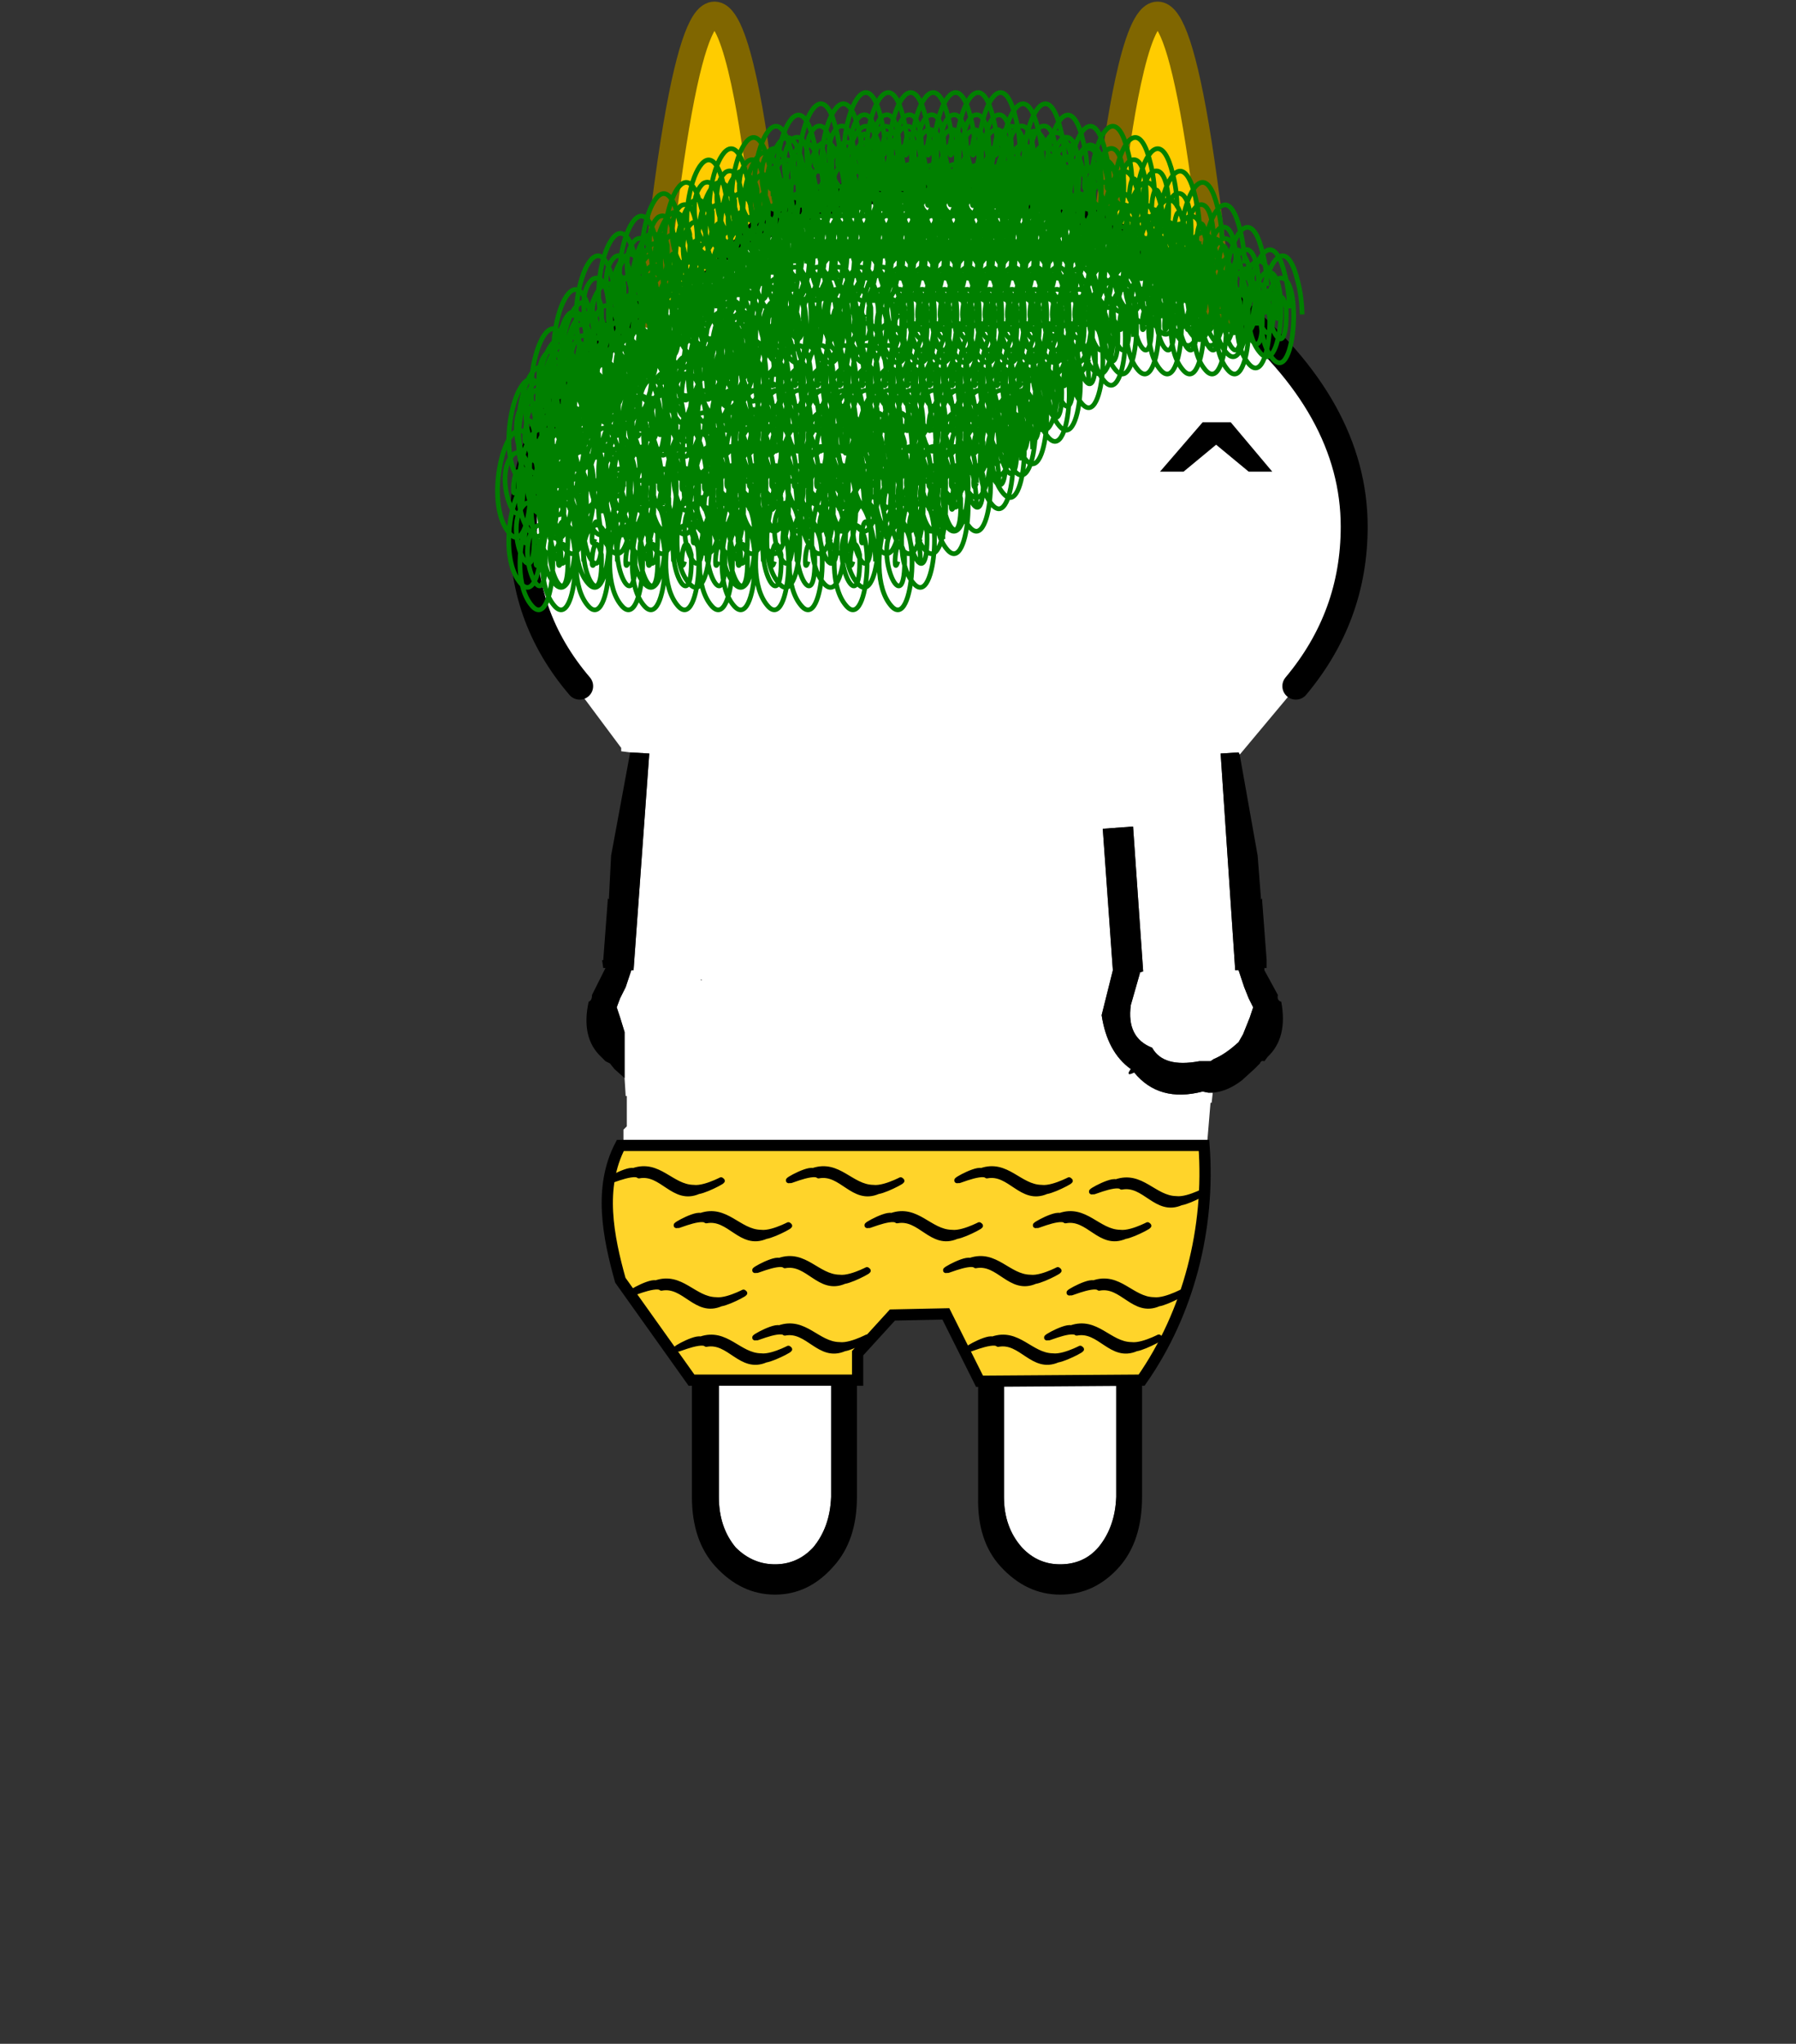 <svg xmlns="http://www.w3.org/2000/svg" xmlns:xlink="http://www.w3.org/1999/xlink" height="182" width="160"><rect width="100%" height="100%" fill="#333333" stroke="none"/><defs><path d="M.7-.3l1.85 2.2H1.5L.05.7-1.4 1.9h-1.05l1.9-2.2H.7" fill-rule="evenodd" transform="translate(2.45 .3)" id="a"/><use height="2.2" width="5" xlink:href="#a" id="c"/><g id="b"><path d="M-15.5-41.55q-2.65-3.1-2.5-7.1-.15-5.3 5.35-9.8Q-7.15-63.5.5-64q7.6.5 13.05 5.55 5.45 4.5 5.45 9.8 0 4-2.6 7.1h.1-.05L13.9-38.5l-.05-.1-.8.05.65 9.65h.15l.25.75.2.5.2.4-.15.45-.3.75-.2.35q-.6.55-1.1.75l-.15.1h-.5q-1.6.3-2.1-.6-1.15-.45-.95-1.9l.4-1.4v-.05l.15-.05-.45-6.45-1.35.1.45 6.3-.5 2q.25 1.65 1.3 2.4-.25.35.15.15 1.1 1.35 3.05.85l.25.05h.2l-.05.45h-.05l-.35 4.2-1.05 4.1-1.65 4v.05H8.4v5.2Q8.35-4.1 7.6-3.2q-.65.75-1.7.75-1 0-1.7-.75-.8-.9-.8-2.25v-5.2H2.1v-1.2h-.3V-12l-.9-1.55h-2.45l-1.55 1.7v1.2h-1.2v5.2q-.05 1.35-.8 2.25-.7.75-1.7.75t-1.75-.75q-.75-.9-.75-2.25v-5.2h-1.2L-12.1-13l.1-.1q-1.8-1.9-2.15-4.15l-.1-1.2.05-.95.55-1.85h.1v-.55l.15-.15v-1.35h-.05l-.05-.8v-2.05l-.2-.65-.15-.45.15-.4.25-.5.25-.75h.1l.7-9.65-.85-.05-.4-.05v-.15l-2.05-2.75h.2m1.75 19.65l-.05-.1.05.1m3.7-6.55l-.05-.05v.05h.05" fill="#fff" fill-rule="evenodd" transform="translate(18.6 64.6)"/><path d="M13.9-38.5l.8 4.5.15 1.95.05-.05v.1l.2 2.65v.35H15v.1l.6 1.1q-.05.25.15.3.3 1.6-.6 2.45l-.15.2q-.15-.05-.2.1l-.25.25-.55.5q-.65.5-1.3.55h-.2l-.25-.05q-1.95.5-3.05-.85-.4.2-.15-.15-1.05-.75-1.3-2.4l.5-2-.45-6.3 1.35-.1.45 6.45-.15.05v.05l-.4 1.4q-.2 1.45.95 1.9.5.9 2.1.6h.5l.15-.1q.5-.2 1.1-.75l.2-.35.3-.75.15-.45-.2-.4-.2-.5-.25-.75h-.15l-.65-9.65.8-.05.05.1M9.55-10.65v5.2q0 1.95-1 3.1Q7.45-1.1 5.9-1.1q-1.5 0-2.65-1.25-1.05-1.15-1-3.1v-5.2H3.4v5.2q0 1.35.8 2.25.7.75 1.7.75 1.05 0 1.7-.75.75-.9.8-2.25v-5.2h1.15m-12.7 0v5.2q0 1.95-1.05 3.1Q-5.3-1.1-6.8-1.1t-2.65-1.25q-1.05-1.15-1.05-3.1v-5.2h1.2v5.2q0 1.35.75 2.25.75.75 1.75.75t1.7-.75q.75-.9.8-2.25v-5.2h1.15M-13.5-24.1l-.45-.4-.2-.25-.2-.1-.2-.2q-.9-.85-.55-2.45.15-.05.15-.3l.55-1.1.05-.1h-.1l-.05-.35h.05l.2-2.65v-.1l.05.05.1-1.95.85-4.6.85.05-.7 9.65h-.1l-.25.75-.25.5-.15.4.15.45.2.65v2.05" fill-rule="evenodd" transform="translate(18.6 64.6)"/><path d="M3.1 23.05q-2.65-3.1-2.5-7.1-.15-5.3 5.35-9.8Q11.45 1.1 19.1.6q7.6.5 13.05 5.55 5.45 4.5 5.45 9.8 0 4-2.6 7.1" fill="none" stroke="#000" stroke-linecap="round" stroke-linejoin="round" stroke-width="1.2"/></g></defs><g transform="matrix(2 0 0 2 82.641 144.2)"><use height="63.5" transform="translate(-18.6 -64.6)" width="38.2" xlink:href="#b"/><use height="2.2" transform="translate(10.35 -53.3)" width="5" xlink:href="#c"/></g><path d="M55.263 102h52c.541 7.329-1.335 14.854-5.56 20.9l-14.44.1-3-6-4.76.1-3.1 3.4v2.4h-14.8l-6.34-8.9c-1.079-3.862-1.958-8.257 0-12z" fill="#ffd42a" stroke="#000"/><path d="M99.419 105.265c-.633-.194-3.222 1.368-1.67.676-1.267.627 1.625-.747 2.17-.256 2.084-.401 3.088 2.354 5.29 1.399.872-.138 3.063-1.373 1.652-.78 1.259-.738-.89.614-2.075.458-1.99-.031-3.105-2.282-5.367-1.496zm-2 9c-.633-.194-3.222 1.368-1.67.676-1.267.627 1.625-.747 2.17-.256 2.084-.401 3.088 2.354 5.29 1.399.872-.138 3.063-1.373 1.652-.78 1.259-.738-.89.614-2.075.458-1.99-.031-3.105-2.282-5.367-1.496zm-3-6c-.633-.194-3.222 1.368-1.67.676-1.267.627 1.625-.747 2.17-.256 2.084-.401 3.088 2.354 5.29 1.399.872-.138 3.063-1.373 1.652-.78 1.259-.738-.89.614-2.075.458-1.99-.031-3.105-2.282-5.367-1.496zm-7-4c-.633-.194-3.222 1.368-1.67.676-1.267.627 1.625-.747 2.17-.256 2.084-.401 3.088 2.354 5.29 1.399.872-.138 3.062-1.373 1.652-.78 1.259-.738-.89.614-2.075.458-1.99-.031-3.105-2.282-5.367-1.496zm-1 8c-.633-.194-3.222 1.368-1.67.676-1.267.627 1.625-.747 2.17-.256 2.084-.401 3.088 2.354 5.29 1.399.872-.138 3.062-1.373 1.652-.78 1.259-.738-.89.614-2.075.458-1.99-.031-3.105-2.282-5.367-1.496zm-7-4c-.633-.194-3.222 1.368-1.67.676-1.267.627 1.625-.747 2.17-.256 2.084-.401 3.088 2.354 5.29 1.399.872-.138 3.062-1.373 1.652-.78 1.259-.738-.89.614-2.075.458-1.99-.031-3.105-2.282-5.367-1.496zm-7-4c-.633-.194-3.222 1.368-1.67.676-1.267.627 1.625-.747 2.17-.256 2.084-.401 3.088 2.354 5.29 1.399.872-.138 3.063-1.373 1.652-.78 1.259-.738-.89.614-2.075.458-1.99-.031-3.105-2.282-5.367-1.496zm-14 10c-.633-.194-3.222 1.368-1.67.676-1.267.627 1.625-.747 2.17-.256 2.084-.401 3.088 2.354 5.29 1.399.872-.138 3.063-1.373 1.652-.78 1.259-.738-.89.614-2.075.458-1.99-.031-3.105-2.282-5.367-1.496zm11-2c-.633-.194-3.222 1.368-1.67.676-1.267.627 1.625-.747 2.17-.256 2.084-.401 3.088 2.354 5.29 1.399.872-.138 3.063-1.373 1.652-.78 1.259-.738-.89.614-2.075.458-1.99-.031-3.105-2.282-5.367-1.496zm-7-4c-.633-.194-3.222 1.368-1.67.676-1.267.627 1.625-.747 2.17-.256 2.084-.401 3.088 2.354 5.29 1.399.872-.138 3.063-1.373 1.652-.78 1.259-.738-.89.614-2.075.458-1.99-.031-3.105-2.282-5.367-1.496zm-6-4c-.633-.194-3.222 1.368-1.67.676-1.267.627 1.625-.747 2.17-.256 2.084-.401 3.088 2.354 5.29 1.399.872-.138 3.063-1.373 1.652-.78 1.259-.738-.89.614-2.075.458-1.99-.031-3.105-2.282-5.367-1.496zm39 14c-.633-.194-3.222 1.368-1.67.676-1.267.627 1.625-.747 2.17-.256 2.084-.401 3.088 2.354 5.29 1.399.872-.138 3.063-1.373 1.652-.78 1.259-.738-.89.614-2.075.458-1.99-.031-3.105-2.282-5.367-1.496zm-7 1c-.633-.194-3.222 1.368-1.67.676-1.267.627 1.625-.747 2.17-.256 2.084-.401 3.088 2.354 5.29 1.399.872-.138 3.062-1.373 1.652-.78 1.259-.738-.89.614-2.075.458-1.99-.031-3.105-2.282-5.367-1.496zm-19-1c-.633-.194-3.222 1.368-1.67.676-1.267.627 1.625-.747 2.17-.256 2.084-.401 3.088 2.354 5.29 1.399.872-.138 3.063-1.373 1.652-.78 1.259-.738-.89.614-2.075.458-1.99-.031-3.105-2.282-5.367-1.496zm-7 1c-.633-.194-3.222 1.368-1.67.676-1.267.627 1.625-.747 2.17-.256 2.084-.401 3.088 2.354 5.29 1.399.872-.138 3.063-1.373 1.652-.78 1.259-.738-.89.614-2.075.458-1.99-.031-3.105-2.282-5.367-1.496z" stroke="#000" stroke-width=".5" stroke-linejoin="round"/><path d="M57.998 29.22c5.473-55.848 9.998-10.624 9.998-10.624M108.784 29.22c-5.473-55.848-9.997-10.624-9.997-10.624" fill="#fc0" stroke="#806600" stroke-width="2.332"/><path d="M98.992 30c-.54 1.76-.155-3.628.59-.608.203 6.726-3.032-.596-.804-2.521 2.306-1.309 1.703 9.587-.408 7.054-2.767-3.227.63-13.739 2.249-6.849.225.845.362 1.873.381 2.924m-4.008 2c-.54 1.76-.155-3.628.59-.608.203 6.726-3.032-.596-.804-2.521 2.306-1.309 1.703 9.587-.408 7.054-2.767-3.227.63-13.739 2.249-6.849.226.845.362 1.873.381 2.924m-5.008 3c-.54 1.76-.155-3.628.59-.608.203 6.726-3.032-.596-.804-2.521 2.306-1.309 1.703 9.587-.408 7.054-2.767-3.227.63-13.739 2.249-6.849.226.845.362 1.873.381 2.924m-4.008 2c-.54 1.76-.155-3.628.59-.608.203 6.726-3.032-.596-.804-2.521 2.306-1.309 1.703 9.587-.408 7.054-2.767-3.227.63-13.739 2.249-6.849.226.845.362 1.873.381 2.924m-5.008 4c-.54 1.76-.155-3.628.59-.608.203 6.726-3.032-.596-.804-2.521 2.306-1.309 1.703 9.587-.408 7.054-2.767-3.227.63-13.739 2.249-6.849.226.845.362 1.873.381 2.924m18.992-12c-.54 1.76-.155-3.628.59-.608.203 6.726-3.032-.596-.804-2.521 2.306-1.309 1.703 9.587-.408 7.054-2.767-3.227.63-13.739 2.249-6.849.225.845.362 1.873.381 2.924m-4.008 0c-.54 1.76-.155-3.628.59-.608.203 6.726-3.032-.596-.804-2.521 2.306-1.309 1.703 9.587-.408 7.054-2.767-3.227.63-13.739 2.249-6.849.225.845.362 1.873.381 2.924m-4.008 0c-.54 1.76-.155-3.628.59-.608.203 6.726-3.032-.596-.804-2.521 2.306-1.309 1.703 9.587-.408 7.054-2.767-3.227.63-13.739 2.249-6.849.225.845.362 1.873.381 2.924m-4.008 0c-.54 1.76-.155-3.628.59-.608.203 6.726-3.032-.596-.804-2.521 2.306-1.309 1.703 9.587-.408 7.054-2.767-3.227.63-13.739 2.249-6.849.225.845.362 1.873.381 2.924M47.992 50c-.54 1.76-.155-3.628.59-.608.203 6.726-3.032-.596-.804-2.521 2.306-1.309 1.703 9.587-.408 7.054-2.767-3.227.63-13.739 2.249-6.849.226.845.362 1.873.381 2.924m-.008 0c-.54 1.76-.155-3.628.59-.608.203 6.726-3.032-.596-.804-2.521 2.306-1.309 1.703 9.587-.408 7.054-2.767-3.227.63-13.739 2.249-6.849.225.845.362 1.873.381 2.924m.992 0c-.54 1.76-.155-3.628.59-.608.203 6.726-3.032-.596-.804-2.521 2.306-1.309 1.703 9.587-.408 7.054-2.767-3.227.63-13.739 2.249-6.849.225.845.362 1.873.381 2.924m2.992 0c-.54 1.76-.155-3.628.59-.608.203 6.726-3.032-.596-.804-2.521 2.306-1.309 1.703 9.587-.408 7.054-2.767-3.227.63-13.739 2.249-6.849.225.845.362 1.873.381 2.924m-4.008 0c-.54 1.76-.155-3.628.59-.608.203 6.726-3.032-.596-.804-2.521 2.306-1.309 1.703 9.587-.408 7.054-2.767-3.227.63-13.739 2.249-6.849.225.845.362 1.873.381 2.924m7.992 0c-.54 1.76-.155-3.628.59-.608.203 6.726-3.032-.596-.804-2.521 2.306-1.309 1.703 9.587-.408 7.054-2.767-3.227.63-13.739 2.249-6.849.225.845.362 1.873.381 2.924m-7.008 0c-.54 1.76-.155-3.628.59-.608.203 6.726-3.032-.596-.804-2.521 2.306-1.309 1.703 9.587-.408 7.054-2.767-3.227.63-13.739 2.249-6.849.225.845.362 1.873.381 2.924m.992 0c-.54 1.76-.155-3.628.59-.608.203 6.726-3.032-.596-.804-2.521 2.306-1.309 1.703 9.587-.408 7.054-2.767-3.227.63-13.739 2.249-6.849.225.845.362 1.873.381 2.924m2.992 0c-.54 1.76-.155-3.628.59-.608.203 6.726-3.032-.596-.804-2.521 2.306-1.309 1.703 9.587-.408 7.054-2.767-3.227.63-13.739 2.249-6.849.225.845.362 1.873.381 2.924m.992 0c-.54 1.76-.155-3.628.59-.608.203 6.726-3.032-.596-.804-2.521 2.306-1.309 1.703 9.587-.408 7.054-2.767-3.227.63-13.739 2.249-6.849.225.845.362 1.873.381 2.924m1.992 0c-.54 1.76-.155-3.628.59-.608.203 6.726-3.032-.596-.804-2.521 2.306-1.309 1.703 9.587-.408 7.054-2.767-3.227.63-13.739 2.249-6.849.225.845.362 1.873.381 2.924m1.992 0c-.54 1.76-.155-3.628.59-.608.203 6.726-3.032-.596-.804-2.521 2.306-1.309 1.703 9.587-.408 7.054-2.767-3.227.63-13.739 2.249-6.849.225.845.362 1.873.381 2.924m-35.008-2c-.54 1.76-.155-3.628.59-.608.203 6.726-3.032-.596-.804-2.521 2.306-1.309 1.703 9.587-.408 7.054-2.767-3.227.63-13.739 2.249-6.849.225.845.362 1.873.381 2.924m.992 0c-.54 1.76-.155-3.628.59-.608.203 6.726-3.032-.596-.804-2.521 2.306-1.309 1.703 9.587-.408 7.054-2.767-3.227.63-13.739 2.249-6.849.225.845.362 1.873.381 2.924m.992 0c-.54 1.76-.155-3.628.59-.608.203 6.726-3.032-.596-.804-2.521 2.306-1.309 1.703 9.587-.408 7.054-2.767-3.227.63-13.739 2.249-6.849.225.845.362 1.873.381 2.924m2.992 0c-.54 1.76-.155-3.628.59-.608.203 6.726-3.032-.596-.804-2.521 2.306-1.309 1.703 9.587-.408 7.054-2.767-3.227.63-13.739 2.249-6.849.225.845.362 1.873.381 2.924m1.992 0c-.54 1.76-.155-3.628.59-.608.203 6.726-3.032-.596-.804-2.521 2.306-1.309 1.703 9.587-.408 7.054-2.767-3.227.63-13.739 2.249-6.849.225.845.362 1.873.381 2.924m1.992 0c-.54 1.76-.155-3.628.59-.608.203 6.726-3.032-.596-.804-2.521 2.306-1.309 1.703 9.587-.408 7.054-2.767-3.227.63-13.739 2.249-6.849.225.845.362 1.873.381 2.924m1.992 0c-.54 1.76-.155-3.628.59-.608.203 6.726-3.032-.596-.804-2.521 2.306-1.309 1.703 9.587-.408 7.054-2.767-3.227.63-13.739 2.249-6.849.225.845.362 1.873.381 2.924m1.992 0c-.54 1.76-.155-3.628.59-.608.203 6.726-3.032-.596-.804-2.521 2.306-1.309 1.703 9.587-.408 7.054-2.767-3.227.63-13.739 2.249-6.849.225.845.362 1.873.381 2.924m.992 0c-.54 1.76-.155-3.628.59-.608.203 6.726-3.032-.596-.804-2.521 2.306-1.309 1.703 9.587-.408 7.054-2.767-3.227.63-13.739 2.249-6.849.225.845.362 1.873.381 2.924m2.992 0c-.54 1.76-.155-3.628.59-.608.203 6.726-3.032-.596-.804-2.521 2.306-1.309 1.703 9.587-.408 7.054-2.767-3.227.63-13.739 2.249-6.849.225.845.362 1.873.381 2.924m-35.008-3c-.54 1.76-.155-3.628.59-.608.203 6.726-3.032-.596-.804-2.521 2.306-1.309 1.703 9.587-.408 7.054-2.767-3.227.63-13.739 2.249-6.849.225.845.362 1.873.381 2.924m-.008 0c-.54 1.76-.155-3.628.59-.608.203 6.726-3.032-.596-.804-2.521 2.306-1.309 1.703 9.587-.408 7.054-2.767-3.227.63-13.739 2.249-6.849.225.845.362 1.873.381 2.924m1.992 0c-.54 1.76-.155-3.628.59-.608.203 6.726-3.032-.596-.804-2.521 2.306-1.309 1.703 9.587-.408 7.054-2.767-3.227.63-13.739 2.249-6.849.225.845.362 1.873.381 2.924m-.008 0c-.54 1.76-.155-3.628.59-.608.203 6.726-3.032-.596-.804-2.521 2.306-1.309 1.703 9.587-.408 7.054-2.767-3.227.63-13.739 2.249-6.849.225.845.362 1.873.381 2.924m-.008 0c-.54 1.76-.155-3.628.59-.608.203 6.726-3.032-.596-.804-2.521 2.306-1.309 1.703 9.587-.408 7.054-2.767-3.227.63-13.739 2.249-6.849.225.845.362 1.873.381 2.924m1.992 0c-.54 1.76-.155-3.628.59-.608.203 6.726-3.032-.596-.804-2.521 2.306-1.309 1.703 9.587-.408 7.054-2.767-3.227.63-13.739 2.249-6.849.225.845.362 1.873.381 2.924m-.008 0c-.54 1.76-.155-3.628.59-.608.203 6.726-3.032-.596-.804-2.521 2.306-1.309 1.703 9.587-.408 7.054-2.767-3.227.63-13.739 2.249-6.849.225.845.362 1.873.381 2.924m-.008 0c-.54 1.76-.155-3.628.59-.608.203 6.726-3.033-.596-.804-2.521 2.306-1.309 1.703 9.587-.408 7.054-2.767-3.227.63-13.739 2.249-6.849.225.845.362 1.873.381 2.924m-.008 0c-.54 1.76-.155-3.628.59-.608.203 6.726-3.033-.596-.804-2.521 2.306-1.309 1.703 9.587-.408 7.054-2.767-3.227.63-13.739 2.249-6.849.225.845.362 1.873.381 2.924m1.992 0c-.54 1.76-.155-3.628.59-.608.203 6.726-3.033-.596-.804-2.521 2.306-1.309 1.703 9.587-.408 7.054-2.767-3.227.63-13.739 2.249-6.849.225.845.362 1.873.381 2.924m-.008 0c-.54 1.76-.155-3.628.59-.608.203 6.726-3.033-.596-.804-2.521 2.306-1.309 1.703 9.587-.408 7.054-2.767-3.227.63-13.739 2.249-6.849.225.845.362 1.873.381 2.924m1.992 0c-.54 1.76-.155-3.628.59-.608.203 6.726-3.033-.596-.804-2.521 2.306-1.309 1.703 9.587-.408 7.054-2.767-3.227.63-13.739 2.249-6.849.225.845.362 1.873.381 2.924m-.008 0c-.54 1.76-.155-3.628.59-.608.203 6.726-3.033-.596-.804-2.521 2.306-1.309 1.703 9.587-.408 7.054-2.767-3.227.63-13.739 2.249-6.849.225.845.362 1.873.381 2.924m-.008 0c-.54 1.76-.155-3.628.59-.608.203 6.726-3.033-.596-.804-2.521 2.306-1.309 1.703 9.587-.408 7.054-2.767-3.227.63-13.739 2.249-6.849.225.845.362 1.873.381 2.924m-.008 0c-.54 1.76-.155-3.628.59-.608.203 6.726-3.033-.596-.804-2.521 2.306-1.309 1.703 9.587-.408 7.054-2.767-3.227.63-13.739 2.249-6.849.225.845.362 1.873.381 2.924M64.992 32c-.54 1.76-.155-3.628.59-.608.203 6.726-3.032-.596-.804-2.521 2.306-1.309 1.703 9.587-.408 7.054-2.767-3.227.63-13.739 2.249-6.849.226.845.362 1.873.381 2.924m22.992 8c-.54 1.76-.155-3.628.59-.608.203 6.726-3.032-.596-.804-2.521 2.306-1.309 1.703 9.587-.408 7.054-2.767-3.227.63-13.739 2.249-6.849.226.845.362 1.873.381 2.924m-5.008 0c-.54 1.76-.155-3.628.59-.608.203 6.726-3.032-.596-.804-2.521 2.306-1.309 1.703 9.587-.408 7.054-2.767-3.227.63-13.739 2.249-6.849.226.845.362 1.873.381 2.924m-4.008 0c-.54 1.76-.155-3.628.59-.608.203 6.726-3.032-.596-.804-2.521 2.306-1.309 1.703 9.587-.408 7.054-2.767-3.227.63-13.739 2.249-6.849.226.845.362 1.873.381 2.924m-7.008 0c-.54 1.76-.155-3.628.59-.608.203 6.726-3.032-.596-.804-2.521 2.306-1.309 1.703 9.587-.408 7.054-2.767-3.227.63-13.739 2.249-6.849.226.845.362 1.873.381 2.924m-4.008 0c-.54 1.76-.155-3.628.59-.608.203 6.726-3.032-.596-.804-2.521 2.306-1.309 1.703 9.587-.408 7.054-2.767-3.227.63-13.739 2.249-6.849.226.845.362 1.873.381 2.924m-4.493 0c-.54 1.76-.154-3.628.59-.608.204 6.726-3.032-.596-.804-2.521 2.307-1.309 1.704 9.587-.408 7.054-2.766-3.227.63-13.739 2.25-6.849.225.845.362 1.873.381 2.924m-4.524 0c-.54 1.76-.155-3.628.59-.608.203 6.726-3.032-.596-.804-2.521 2.306-1.309 1.703 9.587-.408 7.054-2.767-3.227.63-13.739 2.249-6.849.226.845.362 1.873.381 2.924m-6.008 0c-.54 1.76-.155-3.628.59-.608.203 6.726-3.032-.596-.804-2.521 2.306-1.309 1.703 9.587-.408 7.054-2.767-3.227.63-13.739 2.249-6.849.226.845.362 1.873.381 2.924m-4.008 0c-.54 1.76-.155-3.628.59-.608.203 6.726-3.032-.596-.804-2.521 2.306-1.309 1.703 9.587-.408 7.054-2.767-3.227.63-13.739 2.249-6.849.226.845.362 1.873.381 2.924m-4.008 0c-.54 1.76-.155-3.628.59-.608.203 6.726-3.032-.596-.804-2.521 2.306-1.309 1.703 9.587-.408 7.054-2.767-3.227.63-13.739 2.249-6.849.226.845.362 1.873.381 2.924m-4.506 0c-.54 1.76-.155-3.628.59-.608.203 6.726-3.033-.596-.804-2.521 2.306-1.309 1.703 9.587-.408 7.054-2.767-3.227.63-13.739 2.249-6.849.225.845.362 1.873.381 2.924m-9.51 2c-.54 1.76-.155-3.628.59-.608.203 6.726-3.032-.596-.804-2.521 2.306-1.309 1.703 9.587-.408 7.054-2.767-3.227.63-13.739 2.249-6.849.226.845.362 1.873.381 2.924m38.992-14c-.54 1.76-.155-3.628.59-.608.203 6.726-3.032-.596-.804-2.521 2.306-1.309 1.703 9.587-.408 7.054-2.767-3.227.63-13.739 2.249-6.849.226.845.362 1.873.381 2.924m-4.008 0c-.54 1.76-.155-3.628.59-.608.203 6.726-3.032-.596-.804-2.521 2.306-1.309 1.703 9.587-.408 7.054-2.767-3.227.63-13.739 2.249-6.849.226.845.362 1.873.381 2.924m-4.008 0c-.54 1.76-.155-3.628.59-.608.203 6.726-3.032-.596-.804-2.521 2.306-1.309 1.703 9.587-.408 7.054-2.767-3.227.63-13.739 2.249-6.849.226.845.362 1.873.381 2.924m-4.008 0c-.54 1.76-.155-3.628.59-.608.203 6.726-3.032-.596-.804-2.521 2.306-1.309 1.703 9.587-.408 7.054-2.767-3.227.63-13.739 2.249-6.849.226.845.362 1.873.381 2.924m-4.008 0c-.54 1.76-.155-3.628.59-.608.203 6.726-3.032-.596-.804-2.521 2.306-1.309 1.703 9.587-.408 7.054-2.767-3.227.63-13.739 2.249-6.849.226.845.362 1.873.381 2.924m-4.008 0c-.54 1.76-.155-3.628.59-.608.203 6.726-3.032-.596-.804-2.521 2.306-1.309 1.703 9.587-.408 7.054-2.767-3.227.63-13.739 2.249-6.849.226.845.362 1.873.381 2.924m-4.008 0c-.54 1.76-.155-3.628.59-.608.203 6.726-3.032-.596-.804-2.521 2.306-1.309 1.703 9.587-.408 7.054-2.767-3.227.63-13.739 2.249-6.849.226.845.362 1.873.381 2.924m-4.008 0c-.54 1.76-.155-3.628.59-.608.203 6.726-3.032-.596-.804-2.521 2.306-1.309 1.703 9.587-.408 7.054-2.767-3.227.63-13.739 2.249-6.849.226.845.362 1.873.381 2.924m-4.008 0c-.54 1.76-.155-3.628.59-.608.203 6.726-3.032-.596-.804-2.521 2.306-1.309 1.703 9.587-.408 7.054-2.767-3.227.63-13.739 2.249-6.849.226.845.362 1.873.381 2.924m-5.008 0c-.54 1.76-.155-3.628.59-.608.203 6.726-3.032-.596-.804-2.521 2.306-1.309 1.703 9.587-.408 7.054-2.767-3.227.63-13.739 2.249-6.849.226.845.362 1.873.381 2.924m-5.008 0c-.54 1.76-.155-3.628.59-.608.203 6.726-3.032-.596-.804-2.521 2.306-1.309 1.703 9.587-.408 7.054-2.767-3.227.63-13.739 2.249-6.849.226.845.362 1.873.381 2.924m-5.008 0c-.54 1.76-.155-3.628.59-.608.203 6.726-3.032-.596-.804-2.521 2.306-1.309 1.703 9.587-.408 7.054-2.767-3.227.63-13.739 2.249-6.849.226.845.362 1.873.381 2.924m-4.008 2c-.54 1.76-.155-3.628.59-.608.203 6.726-3.032-.596-.804-2.521 2.306-1.309 1.703 9.587-.408 7.054-2.767-3.227.63-13.739 2.249-6.849.226.845.362 1.873.381 2.924m-5.008 1c-.54 1.76-.155-3.628.59-.608.203 6.726-3.032-.596-.804-2.521 2.306-1.309 1.703 9.587-.408 7.054-2.767-3.227.63-13.739 2.249-6.849.226.845.362 1.873.381 2.924m-4.008 2c-.54 1.76-.155-3.628.59-.608.203 6.726-3.032-.596-.804-2.521 2.306-1.309 1.703 9.587-.408 7.054-2.767-3.227.63-13.739 2.249-6.849.226.845.362 1.873.381 2.924m-5.008 2c-.54 1.76-.155-3.628.59-.608.203 6.726-3.032-.596-.804-2.521 2.306-1.309 1.703 9.587-.408 7.054-2.767-3.227.63-13.739 2.249-6.849.226.845.362 1.873.381 2.924m-5.008 2c-.54 1.76-.155-3.628.59-.608.203 6.726-3.032-.596-.804-2.521 2.306-1.309 1.703 9.587-.408 7.054-2.767-3.227.63-13.739 2.249-6.849.226.845.362 1.873.381 2.924m41.992-8c-.54 1.76-.155-3.628.59-.608.203 6.726-3.032-.596-.804-2.521 2.306-1.309 1.703 9.587-.408 7.054-2.767-3.227.63-13.739 2.249-6.849.225.845.362 1.873.381 2.924m-4.008 0c-.54 1.76-.155-3.628.59-.608.203 6.726-3.032-.596-.804-2.521 2.306-1.309 1.703 9.587-.408 7.054-2.767-3.227.63-13.739 2.249-6.849.225.845.362 1.873.381 2.924m-4.008 0c-.54 1.76-.155-3.628.59-.608.203 6.726-3.032-.596-.804-2.521 2.306-1.309 1.703 9.587-.408 7.054-2.767-3.227.63-13.739 2.249-6.849.226.845.362 1.873.381 2.924m-4.008 0c-.54 1.76-.155-3.628.59-.608.203 6.726-3.032-.596-.804-2.521 2.306-1.309 1.703 9.587-.408 7.054-2.767-3.227.63-13.739 2.249-6.849.226.845.362 1.873.381 2.924m-4.008 0c-.54 1.76-.155-3.628.59-.608.203 6.726-3.032-.596-.804-2.521 2.306-1.309 1.703 9.587-.408 7.054-2.767-3.227.63-13.739 2.249-6.849.226.845.362 1.873.381 2.924m-4.008 0c-.54 1.76-.155-3.628.59-.608.203 6.726-3.032-.596-.804-2.521 2.306-1.309 1.703 9.587-.408 7.054-2.767-3.227.63-13.739 2.249-6.849.226.845.362 1.873.381 2.924m-4.008 0c-.54 1.76-.155-3.628.59-.608.203 6.726-3.032-.596-.804-2.521 2.306-1.309 1.703 9.587-.408 7.054-2.767-3.227.63-13.739 2.249-6.849.226.845.362 1.873.381 2.924m-4.008 0c-.54 1.76-.155-3.628.59-.608.203 6.726-3.032-.596-.804-2.521 2.306-1.309 1.703 9.587-.408 7.054-2.767-3.227.63-13.739 2.249-6.849.226.845.362 1.873.381 2.924m-4.008 0c-.54 1.76-.155-3.628.59-.608.203 6.726-3.032-.596-.804-2.521 2.306-1.309 1.703 9.587-.408 7.054-2.767-3.227.63-13.739 2.249-6.849.226.845.362 1.873.381 2.924m-4.008 0c-.54 1.76-.155-3.628.59-.608.203 6.726-3.032-.596-.804-2.521 2.306-1.309 1.703 9.587-.408 7.054-2.767-3.227.63-13.739 2.249-6.849.226.845.362 1.873.381 2.924m-4.008 0c-.54 1.76-.155-3.628.59-.608.203 6.726-3.032-.596-.804-2.521 2.306-1.309 1.703 9.587-.408 7.054-2.767-3.227.63-13.739 2.249-6.849.226.845.362 1.873.381 2.924m-4.008 0c-.54 1.76-.155-3.628.59-.608.203 6.726-3.032-.596-.804-2.521 2.306-1.309 1.703 9.587-.408 7.054-2.767-3.227.63-13.739 2.249-6.849.226.845.362 1.873.381 2.924m-3.64 0c-.54 1.76-.155-3.628.59-.608.203 6.726-3.033-.596-.804-2.521 2.306-1.309 1.703 9.587-.409 7.054-2.766-3.227.63-13.739 2.25-6.849.225.845.362 1.873.381 2.924m-4.02 0c-.54 1.76-.154-3.628.59-.608.204 6.726-3.031-.596-.803-2.521 2.306-1.309 1.703 9.587-.408 7.054-2.767-3.227.63-13.739 2.249-6.849.225.845.362 1.873.381 2.924m-3.951 0c-.54 1.76-.154-3.628.59-.608.204 6.726-3.032-.596-.804-2.521 2.306-1.309 1.704 9.587-.408 7.054-2.767-3.227.63-13.739 2.249-6.849.226.845.362 1.873.382 2.924m-3.85 0c-.54 1.76-.154-3.628.59-.608.204 6.726-3.032-.596-.803-2.521 2.306-1.309 1.703 9.587-.408 7.054-2.767-3.227.63-13.739 2.249-6.849.225.845.362 1.873.381 2.924m-4.02 0c-.539 1.76-.154-3.628.59-.608.205 6.726-3.031-.596-.803-2.521 2.306-1.309 1.703 9.587-.408 7.054-2.767-3.227.63-13.739 2.249-6.849.226.845.362 1.873.381 2.924m-3.917 0c-.54 1.76-.154-3.628.59-.608.204 6.726-3.032-.596-.804-2.521 2.306-1.309 1.704 9.587-.408 7.054-2.767-3.227.63-13.739 2.25-6.849.225.845.361 1.873.38 2.924m24.338 5c-.54 1.76-.155-3.628.59-.608.203 6.726-3.032-.596-.804-2.521 2.306-1.309 1.703 9.587-.408 7.054-2.767-3.227.63-13.739 2.249-6.849.226.845.362 1.873.381 2.924m-4.008 0c-.54 1.76-.155-3.628.59-.608.203 6.726-3.032-.596-.804-2.521 2.306-1.309 1.703 9.587-.408 7.054-2.767-3.227.63-13.739 2.249-6.849.226.845.362 1.873.381 2.924m-4.008 0c-.54 1.76-.155-3.628.59-.608.203 6.726-3.032-.596-.804-2.521 2.306-1.309 1.703 9.587-.408 7.054-2.767-3.227.63-13.739 2.249-6.849.226.845.362 1.873.381 2.924m-4.008 0c-.54 1.76-.155-3.628.59-.608.203 6.726-3.032-.596-.804-2.521 2.306-1.309 1.703 9.587-.408 7.054-2.767-3.227.63-13.739 2.249-6.849.226.845.362 1.873.381 2.924m-4.008 0c-.54 1.76-.155-3.628.59-.608.203 6.726-3.032-.596-.804-2.521 2.306-1.309 1.703 9.587-.408 7.054-2.767-3.227.63-13.739 2.249-6.849.226.845.362 1.873.381 2.924m-4.008 0c-.54 1.76-.155-3.628.59-.608.203 6.726-3.032-.596-.804-2.521 2.306-1.309 1.703 9.587-.408 7.054-2.767-3.227.63-13.739 2.249-6.849.226.845.362 1.873.381 2.924m-4.008 0c-.54 1.76-.155-3.628.59-.608.203 6.726-3.032-.596-.804-2.521 2.306-1.309 1.703 9.587-.408 7.054-2.767-3.227.63-13.739 2.249-6.849.226.845.362 1.873.381 2.924m-4.008 0c-.54 1.76-.155-3.628.59-.608.203 6.726-3.032-.596-.804-2.521 2.306-1.309 1.703 9.587-.408 7.054-2.767-3.227.63-13.739 2.249-6.849.226.845.362 1.873.381 2.924m-4.008 0c-.54 1.76-.155-3.628.59-.608.203 6.726-3.032-.596-.804-2.521 2.306-1.309 1.703 9.587-.408 7.054-2.767-3.227.63-13.739 2.249-6.849.226.845.362 1.873.381 2.924m-4.008 0c-.54 1.76-.155-3.628.59-.608.203 6.726-3.032-.596-.804-2.521 2.306-1.309 1.703 9.587-.408 7.054-2.767-3.227.63-13.739 2.249-6.849.226.845.362 1.873.381 2.924m-4.008 0c-.54 1.76-.155-3.628.59-.608.203 6.726-3.032-.596-.804-2.521 2.306-1.309 1.703 9.587-.408 7.054-2.767-3.227.63-13.739 2.249-6.849.226.845.362 1.873.381 2.924m-4.008 0c-.54 1.76-.155-3.628.59-.608.203 6.726-3.032-.596-.804-2.521 2.306-1.309 1.703 9.587-.408 7.054-2.767-3.227.63-13.739 2.249-6.849.226.845.362 1.873.381 2.924m-4.008 0c-.54 1.76-.155-3.628.59-.608.203 6.726-3.032-.596-.804-2.521 2.306-1.309 1.703 9.587-.408 7.054-2.767-3.227.63-13.739 2.249-6.849.226.845.362 1.873.381 2.924m-4.008 0c-.54 1.76-.155-3.628.59-.608.203 6.726-3.032-.596-.804-2.521 2.306-1.309 1.703 9.587-.408 7.054-2.767-3.227.63-13.739 2.249-6.849.226.845.362 1.873.381 2.924m-4.008-.441c-.54 1.759-.155-3.628.59-.61.203 6.727-3.032-.594-.804-2.52 2.306-1.309 1.703 9.587-.408 7.054-2.767-3.227.63-13.739 2.249-6.849.226.845.362 1.874.381 2.925m-4.008-.205c-.54 1.76-.155-3.628.59-.609.203 6.726-3.032-.595-.804-2.52 2.306-1.31 1.703 9.587-.408 7.054-2.767-3.227.63-13.74 2.249-6.849.226.845.362 1.873.381 2.924m-4.008.034c-.54 1.76-.155-3.628.59-.609.203 6.727-3.032-.595-.804-2.52 2.306-1.31 1.703 9.587-.408 7.054-2.767-3.227.63-13.739 2.249-6.849.226.845.362 1.873.381 2.924m-4.008.068c-.54 1.76-.155-3.627.59-.608.203 6.726-3.032-.596-.804-2.521 2.306-1.309 1.703 9.587-.408 7.054-2.767-3.227.63-13.739 2.249-6.849.226.845.362 1.873.381 2.924M90.992 38c-.54 1.76-.155-3.628.59-.608.203 6.726-3.032-.596-.804-2.521 2.306-1.31 1.703 9.587-.408 7.054-2.767-3.227.63-13.739 2.249-6.849.226.845.362 1.873.381 2.924m-4.008 0c-.54 1.76-.155-3.628.59-.608.203 6.726-3.032-.596-.804-2.521 2.306-1.31 1.703 9.587-.408 7.054-2.767-3.227.63-13.739 2.249-6.849.226.845.362 1.873.381 2.924m-4.008 0c-.54 1.76-.155-3.628.59-.608.203 6.726-3.032-.596-.804-2.521 2.306-1.31 1.703 9.587-.408 7.054-2.767-3.227.63-13.739 2.249-6.849.226.845.362 1.873.381 2.924m-4.008 0c-.54 1.76-.155-3.628.59-.608.203 6.726-3.032-.596-.804-2.521 2.306-1.31 1.703 9.587-.408 7.054-2.767-3.227.63-13.739 2.249-6.849.226.845.362 1.873.381 2.924m-4.008 0c-.54 1.76-.155-3.628.59-.608.203 6.726-3.032-.596-.804-2.521 2.306-1.31 1.703 9.587-.408 7.054-2.767-3.227.63-13.739 2.249-6.849.226.845.362 1.873.381 2.924m-4.008 0c-.54 1.76-.155-3.628.59-.608.203 6.726-3.032-.596-.804-2.521 2.306-1.31 1.703 9.587-.408 7.054-2.767-3.227.63-13.739 2.249-6.849.226.845.362 1.873.381 2.924m-4.008 0c-.54 1.76-.155-3.628.59-.608.203 6.726-3.032-.596-.804-2.521 2.306-1.31 1.703 9.587-.408 7.054-2.767-3.227.63-13.739 2.249-6.849.226.845.362 1.873.381 2.924m-4.008 0c-.54 1.76-.155-3.628.59-.608.203 6.726-3.032-.596-.804-2.521 2.306-1.31 1.703 9.587-.408 7.054-2.767-3.227.63-13.739 2.249-6.849.226.845.362 1.873.381 2.924m-4.008 0c-.54 1.76-.155-3.628.59-.608.203 6.726-3.032-.596-.804-2.521 2.306-1.31 1.703 9.587-.408 7.054-2.767-3.227.63-13.739 2.249-6.849.226.845.362 1.873.381 2.924m-4.008 0c-.54 1.76-.155-3.628.59-.608.203 6.726-3.032-.596-.804-2.521 2.306-1.31 1.703 9.587-.408 7.054-2.767-3.227.63-13.739 2.249-6.849.226.845.362 1.873.381 2.924m-4.008 0c-.54 1.76-.155-3.628.59-.608.203 6.726-3.032-.596-.804-2.521 2.306-1.31 1.703 9.587-.408 7.054-2.767-3.227.63-13.739 2.249-6.849.226.845.362 1.873.381 2.924m-4.008 0c-.54 1.76-.155-3.628.59-.608.203 6.726-3.032-.596-.804-2.521 2.306-1.31 1.703 9.587-.408 7.054-2.767-3.227.63-13.739 2.249-6.849.226.845.362 1.873.381 2.924m-4.008 0c-.54 1.76-.155-3.628.59-.608.203 6.726-3.032-.596-.804-2.521 2.306-1.31 1.703 9.587-.408 7.054-2.767-3.227.63-13.739 2.249-6.849.226.845.362 1.873.381 2.924m-4.008 0c-.54 1.76-.155-3.628.59-.608.203 6.726-3.032-.596-.804-2.521 2.306-1.31 1.703 9.587-.408 7.054-2.767-3.227.63-13.739 2.249-6.849.226.845.362 1.873.381 2.924m-4.008.398c-.54 1.76-.155-3.628.59-.608.203 6.726-3.032-.596-.804-2.521 2.306-1.31 1.703 9.587-.408 7.054-2.767-3.227.63-13.739 2.249-6.849.226.845.362 1.873.381 2.924m-4.008.068c-.54 1.76-.155-3.627.59-.608.203 6.726-3.032-.596-.804-2.521 2.306-1.309 1.703 9.587-.408 7.054-2.767-3.227.63-13.739 2.249-6.849.226.845.362 1.873.381 2.924m-4.008-.102c-.54 1.76-.155-3.628.59-.609.203 6.726-3.032-.595-.804-2.52 2.306-1.31 1.703 9.587-.408 7.054-2.767-3.227.63-13.74 2.249-6.849.226.845.362 1.873.381 2.924m-4.008.137c-.54 1.759-.155-3.628.59-.61.203 6.727-3.032-.595-.804-2.52 2.306-1.309 1.703 9.587-.408 7.054-2.767-3.227.63-13.739 2.249-6.849.226.845.362 1.874.381 2.925m-4.008-.069c-.54 1.76-.155-3.628.59-.608.203 6.726-3.032-.596-.804-2.521 2.306-1.309 1.703 9.587-.408 7.054-2.767-3.227.63-13.739 2.249-6.849.226.845.362 1.873.381 2.924M113.992 28c-.54 1.76-.155-3.628.59-.608.203 6.726-3.032-.596-.804-2.521 2.306-1.309 1.703 9.587-.408 7.054-2.767-3.227.63-13.739 2.249-6.849.226.845.362 1.873.381 2.924M86.992 43c-.54 1.76-.155-3.628.59-.608.203 6.726-3.032-.596-.804-2.521 2.306-1.309 1.703 9.587-.408 7.054-2.767-3.227.63-13.739 2.249-6.849.226.845.362 1.873.381 2.924m-4.008 0c-.54 1.76-.155-3.628.59-.608.203 6.726-3.032-.596-.804-2.521 2.306-1.309 1.703 9.587-.408 7.054-2.767-3.227.63-13.739 2.249-6.849.226.845.362 1.873.381 2.924m-4.008 0c-.54 1.76-.155-3.628.59-.608.203 6.726-3.032-.596-.804-2.521 2.306-1.309 1.703 9.587-.408 7.054-2.767-3.227.63-13.739 2.249-6.849.226.845.362 1.873.381 2.924m-4.008 0c-.54 1.76-.155-3.628.59-.608.203 6.726-3.032-.596-.804-2.521 2.306-1.309 1.703 9.587-.408 7.054-2.767-3.227.63-13.739 2.249-6.849.226.845.362 1.873.381 2.924m-4.008 0c-.54 1.76-.155-3.628.59-.608.203 6.726-3.032-.596-.804-2.521 2.306-1.309 1.703 9.587-.408 7.054-2.767-3.227.63-13.739 2.249-6.849.226.845.362 1.873.381 2.924m-4.008 0c-.54 1.76-.155-3.628.59-.608.203 6.726-3.032-.596-.804-2.521 2.306-1.309 1.703 9.587-.408 7.054-2.767-3.227.63-13.739 2.249-6.849.226.845.362 1.873.381 2.924m-4.008 0c-.54 1.76-.155-3.628.59-.608.203 6.726-3.032-.596-.804-2.521 2.306-1.309 1.703 9.587-.408 7.054-2.767-3.227.63-13.739 2.249-6.849.226.845.362 1.873.381 2.924m-4.008 0c-.54 1.76-.155-3.628.59-.608.203 6.726-3.032-.596-.804-2.521 2.306-1.309 1.703 9.587-.408 7.054-2.767-3.227.63-13.739 2.249-6.849.226.845.362 1.873.381 2.924m-4.008 0c-.54 1.76-.155-3.628.59-.608.203 6.726-3.032-.596-.804-2.521 2.306-1.309 1.703 9.587-.408 7.054-2.767-3.227.63-13.739 2.249-6.849.226.845.362 1.873.381 2.924m-4.008 0c-.54 1.76-.155-3.628.59-.608.203 6.726-3.032-.596-.804-2.521 2.306-1.309 1.703 9.587-.408 7.054-2.767-3.227.63-13.739 2.249-6.849.226.845.362 1.873.381 2.924m-4.008 0c-.54 1.76-.155-3.628.59-.608.203 6.726-3.032-.596-.804-2.521 2.306-1.309 1.703 9.587-.408 7.054-2.767-3.227.63-13.739 2.249-6.849.226.845.362 1.873.381 2.924m-4.008 0c-.54 1.76-.155-3.628.59-.608.203 6.726-3.032-.596-.804-2.521 2.306-1.309 1.703 9.587-.408 7.054-2.767-3.227.63-13.739 2.249-6.849.226.845.362 1.873.381 2.924m-4.008.264c-.54 1.759-.155-3.628.59-.61.203 6.727-3.032-.595-.804-2.52 2.306-1.309 1.703 9.587-.408 7.054-2.767-3.227.63-13.739 2.249-6.849.226.845.362 1.874.381 2.925m-4.008 0c-.54 1.759-.155-3.628.59-.61.203 6.727-3.032-.595-.804-2.52 2.306-1.309 1.703 9.587-.408 7.054-2.767-3.227.63-13.739 2.249-6.849.226.845.362 1.874.381 2.925m-4.008.024c-.54 1.759-.155-3.628.59-.61.203 6.727-3.032-.595-.804-2.52 2.306-1.309 1.703 9.587-.408 7.054-2.767-3.227.63-13.739 2.249-6.849.226.845.362 1.874.381 2.925m-4.008 0c-.54 1.759-.155-3.628.59-.61.203 6.727-3.032-.595-.804-2.52 2.306-1.309 1.703 9.587-.408 7.054-2.767-3.227.63-13.739 2.249-6.849.226.845.362 1.874.381 2.925m-3.592.048c-.54 1.76-.154-3.628.59-.609.204 6.726-3.032-.595-.804-2.52 2.307-1.31 1.704 9.586-.408 7.054-2.766-3.228.63-13.74 2.25-6.85.225.846.362 1.874.38 2.925m-3.863 0c-.54 1.76-.155-3.628.59-.609.203 6.726-3.032-.595-.804-2.52 2.306-1.31 1.703 9.586-.408 7.054-2.767-3.228.63-13.74 2.249-6.85.225.846.362 1.874.381 2.925m-3.912.144c-.54 1.76-.155-3.627.59-.608.204 6.726-3.032-.596-.804-2.521 2.306-1.309 1.703 9.587-.408 7.054-2.767-3.227.63-13.739 2.249-6.849.226.845.362 1.873.381 2.924m-3.96.193c-.54 1.76-.155-3.628.59-.609.203 6.726-3.032-.595-.804-2.52 2.306-1.31 1.703 9.587-.408 7.054-2.767-3.227.63-13.74 2.249-6.849.226.845.362 1.873.381 2.924m-5.713-.128c-.54 1.759-.155-3.628.59-.61.203 6.727-3.032-.594-.804-2.52 2.306-1.309 1.703 9.587-.408 7.054-2.767-3.227.63-13.739 2.249-6.849.226.845.362 1.874.381 2.925m10.115-16.65c-.54 1.76-.155-3.627.59-.608.203 6.726-3.033-.596-.804-2.521 2.306-1.309 1.703 9.587-.408 7.054-2.767-3.227.63-13.739 2.249-6.849.225.845.362 1.873.381 2.924m-4.053.904c-.54 1.759-.155-3.628.59-.61.203 6.727-3.032-.594-.804-2.52 2.306-1.309 1.703 9.587-.408 7.054-2.767-3.227.63-13.739 2.249-6.849.225.845.362 1.874.381 2.925M47.86 37.92c-.54 1.76-.154-3.628.59-.609.204 6.726-3.032-.595-.804-2.52 2.307-1.31 1.704 9.587-.408 7.054-2.767-3.227.63-13.74 2.25-6.85.225.846.361 1.874.38 2.925m1.805-5.76c-.54 1.76-.154-3.628.59-.609.204 6.726-3.032-.595-.804-2.52 2.306-1.31 1.704 9.587-.408 7.054-2.767-3.227.63-13.74 2.25-6.849.225.845.361 1.873.38 2.924m-2.82 1.125c-.54 1.76-.155-3.628.589-.609.204 6.726-3.032-.595-.804-2.52 2.307-1.31 1.704 9.586-.408 7.054-2.767-3.228.63-13.74 2.25-6.85.225.846.361 1.874.38 2.925M49.56 35.46c-.54 1.759-.154-3.628.59-.61.204 6.727-3.032-.595-.804-2.52 2.306-1.309 1.704 9.587-.408 7.054-2.767-3.227.63-13.739 2.249-6.849.226.845.362 1.874.382 2.925M93.86 17.043c-.54 1.76-.154-3.628.59-.609.204 6.726-3.032-.595-.804-2.52 2.307-1.31 1.704 9.587-.408 7.054-2.767-3.227.63-13.74 2.25-6.85.225.846.361 1.874.38 2.925m-6.008-.582c-.54 1.759-.154-3.628.59-.61.204 6.727-3.032-.595-.804-2.52 2.307-1.309 1.704 9.587-.408 7.054-2.767-3.227.63-13.739 2.25-6.849.225.845.361 1.874.38 2.925m-15.008 0c-.54 1.759-.154-3.628.59-.61.204 6.727-3.032-.595-.804-2.52 2.307-1.309 1.704 9.587-.408 7.054-2.767-3.227.63-13.739 2.25-6.849.225.845.361 1.874.38 2.925m12.992.437c-.54 1.76-.154-3.627.59-.608.204 6.726-3.032-.596-.804-2.521 2.307-1.309 1.704 9.587-.408 7.054-2.767-3.227.63-13.739 2.25-6.849.225.845.361 1.873.38 2.924m-5.347-.144c-.54 1.76-.154-3.628.59-.609.204 6.726-3.032-.595-.804-2.52 2.306-1.31 1.704 9.586-.408 7.054-2.767-3.228.63-13.74 2.249-6.85.226.846.362 1.874.382 2.925m-3.961.024c-.54 1.76-.155-3.628.59-.609.204 6.726-3.032-.595-.804-2.52 2.306-1.31 1.704 9.586-.408 7.054-2.767-3.227.63-13.74 2.249-6.85.226.846.362 1.874.381 2.925m-4.008-.024c-.54 1.76-.155-3.628.59-.609.203 6.726-3.033-.595-.804-2.52 2.306-1.31 1.703 9.586-.408 7.054-2.767-3.228.63-13.74 2.249-6.85.225.846.362 1.874.381 2.925m-4.009 0c-.54 1.76-.154-3.628.59-.609.204 6.726-3.032-.595-.804-2.52 2.307-1.31 1.704 9.586-.408 7.054-2.767-3.228.63-13.74 2.25-6.85.225.846.362 1.874.38 2.925m-4.008-.293c-.54 1.759-.154-3.628.59-.61.204 6.727-3.032-.595-.804-2.52 2.306-1.309 1.704 9.587-.408 7.054-2.767-3.227.63-13.739 2.25-6.849.225.845.361 1.874.38 2.925m-3.96 0c-.54 1.759-.154-3.628.59-.61.204 6.727-3.032-.595-.804-2.52 2.306-1.309 1.704 9.587-.408 7.054-2.767-3.227.63-13.739 2.249-6.849.226.845.362 1.874.382 2.925m-31.765 25c-.54 1.759-.154-3.628.59-.61.204 6.727-3.032-.595-.804-2.52 2.307-1.309 1.704 9.587-.408 7.054-2.767-3.227.63-13.739 2.25-6.849.225.845.361 1.874.38 2.925m-.008-3c-.54 1.759-.154-3.628.59-.61.204 6.727-3.032-.595-.804-2.52 2.307-1.309 1.704 9.587-.408 7.054-2.767-3.227.63-13.739 2.25-6.849.225.845.361 1.874.38 2.925m-.008-2c-.54 1.759-.154-3.628.59-.61.204 6.727-3.032-.595-.804-2.52 2.307-1.309 1.704 9.587-.408 7.054-2.767-3.227.63-13.739 2.25-6.849.225.845.361 1.874.38 2.925m-.008-2.62c-.54 1.759-.154-3.628.59-.61.204 6.727-3.032-.595-.804-2.52 2.307-1.309 1.704 9.587-.408 7.054-2.767-3.227.63-13.739 2.25-6.849.225.845.361 1.873.38 2.924m-.008-1.38c-.54 1.76-.154-3.627.59-.608.204 6.726-3.032-.596-.804-2.52 2.306-1.31 1.704 9.586-.408 7.053-2.767-3.227.63-13.739 2.25-6.849.225.845.361 1.874.38 2.925m-.008-2.67c-.54 1.76-.154-3.627.59-.608.204 6.726-3.032-.595-.804-2.52 2.306-1.31 1.704 9.586-.408 7.054-2.767-3.228.63-13.74 2.25-6.85.225.845.361 1.874.38 2.925m-.008-1.331c-.54 1.759-.154-3.628.59-.61.204 6.727-3.032-.595-.804-2.52 2.306-1.309 1.704 9.587-.408 7.054-2.767-3.227.63-13.739 2.25-6.849.225.845.361 1.874.38 2.925m-.008-1.73c-.54 1.76-.154-3.628.59-.609.204 6.726-3.032-.595-.804-2.52 2.306-1.31 1.704 9.587-.408 7.054-2.767-3.227.63-13.74 2.25-6.85.225.846.361 1.874.38 2.925m-.008-.988c-.54 1.76-.154-3.628.59-.609.204 6.726-3.032-.595-.804-2.52 2.306-1.31 1.704 9.587-.408 7.054-2.767-3.227.63-13.74 2.25-6.85.225.846.361 1.874.38 2.925m-.008-1.282c-.54 1.759-.154-3.628.59-.61.204 6.727-3.032-.595-.804-2.52 2.306-1.309 1.704 9.587-.408 7.054-2.767-3.227.63-13.739 2.25-6.849.225.845.361 1.874.38 2.925m-.008-1c-.54 1.759-.154-3.628.59-.61.204 6.727-3.032-.595-.804-2.52 2.306-1.309 1.704 9.587-.408 7.054-2.767-3.227.63-13.739 2.25-6.849.225.845.361 1.874.38 2.925m-.008-1c-.54 1.759-.154-3.628.59-.61.204 6.727-3.032-.595-.804-2.52 2.306-1.309 1.704 9.587-.408 7.054-2.767-3.227.63-13.739 2.25-6.849.225.845.361 1.874.38 2.925m-.008 0c-.54 1.759-.154-3.628.59-.61.204 6.727-3.032-.595-.804-2.52 2.306-1.309 1.704 9.587-.408 7.054-2.767-3.227.63-13.739 2.25-6.849.225.845.361 1.874.38 2.925m-.008 0c-.54 1.759-.154-3.628.59-.61.204 6.727-3.032-.595-.804-2.52 2.306-1.309 1.704 9.587-.408 7.054-2.767-3.227.63-13.739 2.25-6.849.225.845.361 1.874.38 2.925m-.008 0c-.54 1.759-.154-3.628.59-.61.204 6.727-3.032-.595-.804-2.52 2.306-1.309 1.704 9.587-.408 7.054-2.767-3.227.63-13.739 2.25-6.849.225.845.361 1.874.38 2.925m-.008 0c-.54 1.759-.154-3.628.59-.61.204 6.727-3.032-.595-.804-2.52 2.306-1.309 1.704 9.587-.408 7.054-2.767-3.227.63-13.739 2.25-6.849.225.845.361 1.874.38 2.925m-.008 0c-.54 1.759-.154-3.628.59-.61.204 6.727-3.032-.595-.804-2.52 2.306-1.309 1.704 9.587-.408 7.054-2.767-3.227.63-13.739 2.25-6.849.225.845.361 1.874.38 2.925m-.008 0c-.54 1.759-.154-3.628.59-.61.204 6.727-3.032-.595-.804-2.52 2.306-1.309 1.704 9.587-.408 7.054-2.767-3.227.63-13.739 2.25-6.849.225.845.361 1.874.38 2.925m-.008 0c-.54 1.759-.154-3.628.59-.61.204 6.727-3.032-.595-.804-2.52 2.306-1.309 1.704 9.587-.408 7.054-2.767-3.227.63-13.739 2.25-6.849.225.845.361 1.874.38 2.925m-.008 0c-.54 1.759-.154-3.628.59-.61.204 6.727-3.032-.595-.804-2.52 2.306-1.309 1.704 9.587-.408 7.054-2.767-3.227.63-13.739 2.25-6.849.225.845.361 1.874.38 2.925m-.008 0c-.54 1.759-.154-3.628.59-.61.204 6.727-3.032-.595-.804-2.52 2.306-1.309 1.704 9.587-.408 7.054-2.767-3.227.63-13.739 2.249-6.849.226.845.362 1.874.382 2.925m-.009 0c-.54 1.759-.154-3.628.59-.61.204 6.727-3.032-.595-.804-2.52 2.306-1.309 1.704 9.587-.408 7.054-2.767-3.227.63-13.739 2.249-6.849.226.845.362 1.874.382 2.925m-.009 0c-.54 1.759-.154-3.628.59-.61.204 6.727-3.032-.595-.804-2.52 2.306-1.309 1.704 9.587-.408 7.054-2.767-3.227.63-13.739 2.249-6.849.226.845.362 1.874.382 2.925m-.009.27c-.54 1.759-.154-3.628.59-.61.204 6.727-3.032-.595-.804-2.52 2.306-1.309 1.704 9.587-.408 7.054-2.767-3.227.63-13.739 2.249-6.849.226.845.362 1.874.382 2.925m-.009.41c-.54 1.758-.154-3.629.59-.61.204 6.727-3.032-.595-.804-2.52 2.306-1.31 1.704 9.587-.408 7.054-2.767-3.227.63-13.739 2.249-6.849.226.845.362 1.873.382 2.924m-.009-.048c-.54 1.76-.154-3.628.59-.609.204 6.726-3.032-.595-.804-2.52 2.306-1.31 1.704 9.587-.408 7.054-2.767-3.227.63-13.74 2.249-6.85.226.846.362 1.874.382 2.925m-.01.369c-.54 1.759-.154-3.628.59-.61.204 6.727-3.032-.595-.803-2.52 2.306-1.309 1.703 9.587-.409 7.054-2.766-3.227.63-13.739 2.25-6.849.225.845.362 1.874.381 2.925m-.009.716c-.54 1.759-.154-3.628.59-.61.204 6.727-3.032-.595-.804-2.52 2.306-1.309 1.704 9.587-.408 7.054-2.767-3.227.63-13.739 2.25-6.849.225.845.361 1.874.38 2.925m-.008.988c-.54 1.759-.155-3.628.59-.61.203 6.727-3.032-.595-.804-2.52 2.306-1.309 1.703 9.587-.408 7.054-2.767-3.227.63-13.739 2.249-6.849.225.845.362 1.874.381 2.925m-.009.77c-.54 1.76-.154-3.627.59-.608.204 6.726-3.032-.595-.804-2.52 2.307-1.31 1.704 9.586-.408 7.054-2.767-3.228.63-13.74 2.25-6.85.225.846.362 1.874.38 2.925m-.008.525c-.54 1.759-.154-3.628.59-.61.204 6.727-3.032-.595-.804-2.52 2.306-1.309 1.704 9.587-.408 7.054-2.767-3.227.63-13.739 2.249-6.849.226.845.362 1.874.382 2.925m-5.01-2c-.539 1.759-.153-3.628.59-.61.205 6.727-3.031-.595-.803-2.52 2.306-1.309 1.704 9.587-.408 7.054-2.767-3.227.63-13.739 2.249-6.849.226.845.362 1.874.382 2.925m-4.01-1.465c-.539 1.759-.153-3.628.59-.61.205 6.727-3.031-.595-.803-2.52 2.306-1.309 1.704 9.587-.408 7.054-2.767-3.227.63-13.739 2.249-6.849.226.845.362 1.874.382 2.925m-4.01-1.535c-.539 1.759-.153-3.628.59-.61.205 6.727-3.031-.595-.803-2.52 2.306-1.309 1.704 9.587-.408 7.054-2.767-3.227.63-13.739 2.249-6.849.226.845.362 1.874.382 2.925m-4.01-1c-.539 1.759-.153-3.628.59-.61.205 6.727-3.031-.595-.803-2.52 2.306-1.309 1.704 9.587-.408 7.054-2.767-3.227.63-13.739 2.249-6.849.226.845.362 1.874.382 2.925m-3.757-1c-.54 1.759-.154-3.628.59-.61.204 6.727-3.032-.595-.804-2.52 2.306-1.309 1.704 9.587-.408 7.054-2.767-3.227.63-13.739 2.25-6.849.225.845.361 1.874.38 2.925m-30.26-2c-.54 1.759-.154-3.628.59-.61.204 6.727-3.032-.595-.804-2.52 2.306-1.309 1.704 9.587-.408 7.054-2.767-3.227.63-13.739 2.249-6.849.226.845.362 1.874.382 2.925m-4.01 1.341c-.539 1.76-.153-3.628.59-.608.205 6.726-3.031-.596-.803-2.521 2.306-1.31 1.704 9.587-.408 7.054-2.767-3.227.63-13.739 2.249-6.849.226.845.362 1.873.382 2.924m-4.01 1.659c-.539 1.759-.153-3.628.59-.61.205 6.727-3.031-.595-.803-2.52 2.306-1.309 1.704 9.587-.408 7.054-2.767-3.227.63-13.739 2.249-6.849.226.845.362 1.874.382 2.925m-4.01 1c-.539 1.759-.153-3.628.59-.61.205 6.727-3.031-.595-.803-2.52 2.306-1.309 1.704 9.587-.408 7.054-2.767-3.227.63-13.739 2.249-6.849.226.845.362 1.874.382 2.925m-4.01 1.535c-.539 1.759-.153-3.628.59-.61.205 6.727-3.031-.595-.803-2.52 2.306-1.309 1.704 9.587-.408 7.054-2.767-3.227.63-13.739 2.249-6.849.226.845.362 1.874.382 2.925m-4.01 1.132c-.539 1.76-.153-3.628.59-.608.205 6.726-3.031-.596-.803-2.521 2.306-1.31 1.704 9.587-.408 7.054-2.767-3.227.63-13.739 2.249-6.849.226.845.362 1.873.382 2.924m-4.01 1.88c-.539 1.76-.153-3.628.59-.609.205 6.726-3.031-.595-.803-2.52 2.306-1.31 1.704 9.587-.408 7.054-2.767-3.227.63-13.74 2.249-6.85.226.846.362 1.874.382 2.925m-4.01 1.856c-.539 1.759-.153-3.628.59-.609.205 6.726-3.031-.595-.803-2.52 2.306-1.31 1.704 9.586-.408 7.054-2.767-3.228.63-13.74 2.249-6.85.226.846.362 1.874.382 2.925m-4.01 2.597c-.539 1.759-.153-3.628.59-.61.205 6.727-3.031-.595-.803-2.52 2.306-1.309 1.704 9.587-.408 7.054-2.767-3.227.63-13.739 2.249-6.849.226.845.362 1.874.382 2.925m-4.01 2.656c-.539 1.76-.153-3.627.59-.608.205 6.726-3.031-.596-.803-2.521 2.306-1.309 1.704 9.587-.408 7.054-2.767-3.227.63-13.739 2.249-6.849.226.845.362 1.873.382 2.924m-4.01 2.844c-.539 1.76-.153-3.628.59-.609.205 6.726-3.031-.595-.803-2.52 2.306-1.31 1.704 9.587-.408 7.054-2.767-3.227.63-13.74 2.249-6.849.226.845.362 1.873.382 2.924m-4.01 3.11c-.539 1.758-.153-3.629.59-.61.205 6.726-3.031-.595-.803-2.52 2.306-1.31 1.704 9.587-.408 7.054-2.767-3.227.63-13.74 2.249-6.85.226.846.362 1.874.382 2.925M96.86 18.128c-.54 1.759-.154-3.628.59-.61.204 6.727-3.032-.595-.804-2.52 2.307-1.309 1.704 9.587-.408 7.054-2.767-3.227.63-13.739 2.25-6.849.225.845.361 1.874.38 2.925m-4.008 0c-.54 1.759-.154-3.628.59-.61.204 6.727-3.032-.595-.804-2.52 2.307-1.309 1.704 9.587-.408 7.054-2.767-3.227.63-13.739 2.25-6.849.225.845.361 1.874.38 2.925m-4.008-.025c-.54 1.76-.154-3.627.59-.608.204 6.726-3.032-.596-.804-2.521 2.307-1.309 1.704 9.587-.408 7.054-2.767-3.227.63-13.739 2.25-6.849.225.845.361 1.873.38 2.924m-4.008 0c-.54 1.76-.154-3.627.59-.608.204 6.726-3.032-.596-.804-2.521 2.307-1.309 1.704 9.587-.408 7.054-2.767-3.227.63-13.739 2.25-6.849.225.845.361 1.873.38 2.924m-4.008-.096c-.54 1.76-.154-3.628.59-.609.204 6.726-3.032-.595-.804-2.52 2.307-1.31 1.704 9.587-.408 7.054-2.767-3.227.63-13.74 2.25-6.85.225.846.361 1.874.38 2.925m-4.008-.048c-.54 1.759-.154-3.628.59-.609.204 6.726-3.032-.595-.804-2.52 2.307-1.31 1.704 9.586-.408 7.054-2.767-3.228.63-13.74 2.25-6.85.225.846.361 1.874.38 2.925m-4.008-.072c-.54 1.759-.154-3.628.59-.61.204 6.727-3.032-.595-.804-2.52 2.307-1.309 1.704 9.587-.408 7.054-2.767-3.227.63-13.739 2.25-6.849.225.845.361 1.874.38 2.925m-4.008.048c-.54 1.759-.154-3.628.59-.609.204 6.726-3.032-.595-.804-2.52 2.307-1.31 1.704 9.586-.408 7.054-2.767-3.228.63-13.74 2.25-6.85.225.845.361 1.874.38 2.925m-4.008-.048c-.54 1.759-.154-3.628.59-.61.204 6.727-3.032-.595-.804-2.52 2.307-1.309 1.704 9.587-.408 7.054-2.767-3.227.63-13.739 2.25-6.849.225.845.361 1.874.38 2.925m-4.008 0c-.54 1.759-.154-3.628.59-.61.204 6.727-3.032-.595-.804-2.52 2.307-1.309 1.704 9.587-.408 7.054-2.767-3.227.63-13.739 2.25-6.849.225.845.361 1.874.38 2.925m-4.008 0c-.54 1.759-.154-3.628.59-.61.204 6.727-3.032-.595-.804-2.52 2.307-1.309 1.704 9.587-.408 7.054-2.767-3.227.63-13.739 2.25-6.849.225.845.361 1.874.38 2.925m-3.746 0c-.54 1.759-.155-3.628.59-.61.203 6.727-3.033-.595-.804-2.52 2.306-1.309 1.703 9.587-.409 7.054-2.766-3.227.63-13.739 2.25-6.849.225.845.362 1.874.381 2.925m-3.84-.025c-.54 1.76-.154-3.627.59-.608.204 6.726-3.032-.596-.804-2.521 2.306-1.309 1.704 9.587-.408 7.054-2.767-3.227.63-13.739 2.249-6.849.226.845.362 1.873.382 2.924m-3.816.073c-.54 1.759-.155-3.628.59-.609.203 6.726-3.033-.595-.804-2.52 2.306-1.31 1.703 9.586-.409 7.054-2.766-3.228.63-13.74 2.25-6.85.225.845.362 1.874.381 2.925m38.37 10.526c-.54 1.759-.155-3.628.589-.61.204 6.727-3.032-.595-.804-2.52 2.307-1.309 1.704 9.587-.408 7.054-2.767-3.227.63-13.739 2.25-6.849.225.845.361 1.874.38 2.925m-4.008-1c-.54 1.759-.154-3.628.59-.61.204 6.727-3.032-.595-.804-2.52 2.307-1.309 1.704 9.587-.408 7.054-2.767-3.227.63-13.739 2.25-6.849.225.845.361 1.874.38 2.925m-4.008-1c-.54 1.759-.154-3.628.59-.61.204 6.727-3.032-.595-.804-2.52 2.307-1.309 1.704 9.587-.408 7.054-2.767-3.227.63-13.739 2.25-6.849.225.845.361 1.874.38 2.925m-4.008 0c-.54 1.759-.154-3.628.59-.61.204 6.727-3.032-.595-.804-2.52 2.307-1.309 1.704 9.587-.408 7.054-2.767-3.227.63-13.739 2.25-6.849.225.845.361 1.874.38 2.925m-4.008-1c-.54 1.759-.154-3.628.59-.61.204 6.727-3.032-.595-.804-2.52 2.307-1.309 1.704 9.587-.408 7.054-2.767-3.227.63-13.739 2.25-6.849.225.845.361 1.874.38 2.925m-4.008-1c-.54 1.759-.154-3.628.59-.61.204 6.727-3.032-.595-.804-2.52 2.307-1.309 1.704 9.587-.408 7.054-2.767-3.227.63-13.739 2.25-6.849.225.845.361 1.874.38 2.925m-4.008-1c-.54 1.759-.154-3.628.59-.61.204 6.727-3.032-.595-.804-2.52 2.307-1.309 1.704 9.587-.408 7.054-2.767-3.227.63-13.739 2.25-6.849.225.845.361 1.874.38 2.925m-4.008 0c-.54 1.759-.154-3.628.59-.61.204 6.727-3.032-.595-.804-2.52 2.307-1.309 1.704 9.587-.408 7.054-2.767-3.227.63-13.739 2.25-6.849.225.845.361 1.874.38 2.925m-4.008-1c-.54 1.759-.154-3.628.59-.61.204 6.727-3.032-.595-.804-2.52 2.307-1.309 1.704 9.587-.408 7.054-2.767-3.227.63-13.739 2.25-6.849.225.845.361 1.874.38 2.925m-4.008 0c-.54 1.759-.154-3.628.59-.61.204 6.727-3.032-.595-.804-2.52 2.307-1.309 1.704 9.587-.408 7.054-2.767-3.227.63-13.739 2.25-6.849.225.845.361 1.874.38 2.925m-4.008 0c-.54 1.759-.154-3.628.59-.61.204 6.727-3.032-.595-.804-2.52 2.307-1.309 1.704 9.587-.408 7.054-2.767-3.227.63-13.739 2.25-6.849.225.845.361 1.874.38 2.925m-4.008 0c-.54 1.759-.154-3.628.59-.61.204 6.727-3.032-.595-.804-2.52 2.307-1.309 1.704 9.587-.408 7.054-2.767-3.227.63-13.739 2.25-6.849.225.845.361 1.874.38 2.925m-4.008 0c-.54 1.759-.154-3.628.59-.61.204 6.727-3.032-.595-.804-2.52 2.307-1.309 1.704 9.587-.408 7.054-2.767-3.227.63-13.739 2.25-6.849.225.845.361 1.874.38 2.925m-4.008 0c-.54 1.759-.154-3.628.59-.61.204 6.727-3.032-.595-.804-2.52 2.307-1.309 1.704 9.587-.408 7.054-2.767-3.227.63-13.739 2.25-6.849.225.845.361 1.874.38 2.925m-4.008 0c-.54 1.759-.154-3.628.59-.61.204 6.727-3.032-.595-.804-2.52 2.307-1.309 1.704 9.587-.408 7.054-2.767-3.227.63-13.739 2.25-6.849.225.845.361 1.874.38 2.925m-4.008 0c-.54 1.759-.154-3.628.59-.61.204 6.727-3.032-.595-.804-2.52 2.307-1.309 1.704 9.587-.408 7.054-2.767-3.227.63-13.739 2.25-6.849.225.845.361 1.874.38 2.925m-4.008 0c-.54 1.759-.154-3.628.59-.61.204 6.727-3.032-.595-.804-2.52 2.307-1.309 1.704 9.587-.408 7.054-2.767-3.227.63-13.739 2.25-6.849.225.845.361 1.874.38 2.925m-4.008 0c-.54 1.759-.154-3.628.59-.61.204 6.727-3.032-.595-.804-2.52 2.307-1.309 1.704 9.587-.408 7.054-2.767-3.227.63-13.739 2.25-6.849.225.845.361 1.874.38 2.925m-4.008 0c-.54 1.759-.154-3.628.59-.61.204 6.727-3.032-.595-.804-2.52 2.307-1.309 1.704 9.587-.408 7.054-2.767-3.227.63-13.739 2.25-6.849.225.845.361 1.874.38 2.925m-4.008 0c-.54 1.759-.154-3.628.59-.61.204 6.727-3.032-.595-.804-2.52 2.307-1.309 1.704 9.587-.408 7.054-2.767-3.227.63-13.739 2.25-6.849.225.845.361 1.874.38 2.925m-4.008 0c-.54 1.759-.154-3.628.59-.61.204 6.727-3.032-.595-.804-2.52 2.307-1.309 1.704 9.587-.408 7.054-2.767-3.227.63-13.739 2.25-6.849.225.845.361 1.874.38 2.925m-4.008 1c-.54 1.759-.154-3.628.59-.61.204 6.727-3.032-.595-.804-2.52 2.307-1.309 1.704 9.587-.408 7.054-2.767-3.227.63-13.739 2.25-6.849.225.845.361 1.874.38 2.925m-4.008 1c-.54 1.759-.154-3.628.59-.61.204 6.727-3.032-.595-.804-2.52 2.307-1.309 1.704 9.587-.408 7.054-2.767-3.227.63-13.739 2.25-6.849.225.845.361 1.874.38 2.925m-4.008 1c-.54 1.759-.154-3.628.59-.61.204 6.727-3.032-.595-.804-2.52 2.307-1.309 1.704 9.587-.408 7.054-2.767-3.227.63-13.739 2.25-6.849.225.845.361 1.874.38 2.925m-4.008 1c-.54 1.759-.154-3.628.59-.61.204 6.727-3.032-.595-.804-2.52 2.307-1.309 1.704 9.587-.408 7.054-2.767-3.227.63-13.739 2.25-6.849.225.845.361 1.874.38 2.925m-4.008 1c-.54 1.759-.154-3.628.59-.61.204 6.727-3.032-.595-.804-2.52 2.307-1.309 1.704 9.587-.408 7.054-2.767-3.227.63-13.739 2.25-6.849.225.845.361 1.874.38 2.925m-4.008 2c-.54 1.759-.154-3.628.59-.61.204 6.727-3.032-.595-.804-2.52 2.307-1.309 1.704 9.587-.408 7.054-2.767-3.227.63-13.739 2.25-6.849.225.845.361 1.874.38 2.925m-4.008 2c-.54 1.759-.154-3.628.59-.61.204 6.727-3.032-.595-.804-2.52 2.307-1.309 1.704 9.587-.408 7.054-2.767-3.227.63-13.739 2.25-6.849.225.845.361 1.874.38 2.925m-4.008 2c-.54 1.759-.154-3.628.59-.61.204 6.727-3.032-.595-.804-2.52 2.307-1.309 1.704 9.587-.408 7.054-2.767-3.227.63-13.739 2.25-6.849.225.845.361 1.874.38 2.925m-4.008 2c-.54 1.759-.154-3.628.59-.61.204 6.727-3.032-.595-.804-2.52 2.307-1.309 1.704 9.587-.408 7.054-2.767-3.227.63-13.739 2.25-6.849.225.845.361 1.874.38 2.925m-4.008 2c-.54 1.759-.154-3.628.59-.61.204 6.727-3.032-.595-.804-2.52 2.307-1.309 1.704 9.587-.408 7.054-2.767-3.227.63-13.739 2.25-6.849.225.845.361 1.874.38 2.925m-4.008 3c-.54 1.759-.154-3.628.59-.61.204 6.727-3.032-.595-.804-2.52 2.307-1.309 1.704 9.587-.408 7.054-2.767-3.227.63-13.739 2.25-6.849.225.845.361 1.874.38 2.925m-4.008 3c-.54 1.759-.154-3.628.59-.61.204 6.727-3.032-.595-.804-2.52 2.307-1.309 1.704 9.587-.408 7.054-2.767-3.227.63-13.739 2.25-6.849.225.845.361 1.874.38 2.925m62.992-16c-.54 1.759-.154-3.628.59-.61.204 6.727-3.032-.595-.804-2.52 2.307-1.309 1.704 9.587-.408 7.054-2.767-3.227.63-13.739 2.25-6.849.225.845.361 1.874.38 2.925m-4.008-2c-.54 1.759-.154-3.628.59-.61.204 6.727-3.032-.595-.804-2.52 2.307-1.309 1.704 9.587-.408 7.054-2.767-3.227.63-13.739 2.25-6.849.225.845.361 1.874.38 2.925m-4.008-2c-.54 1.759-.154-3.628.59-.61.204 6.727-3.032-.595-.804-2.52 2.307-1.309 1.704 9.587-.408 7.054-2.767-3.227.63-13.739 2.25-6.849.225.845.361 1.874.38 2.925m-4.008-2c-.54 1.759-.154-3.628.59-.61.204 6.727-3.032-.595-.804-2.52 2.307-1.309 1.704 9.587-.408 7.054-2.767-3.227.63-13.739 2.25-6.849.225.845.361 1.874.38 2.925m-4.008-1c-.54 1.759-.154-3.628.59-.61.204 6.727-3.032-.595-.804-2.52 2.307-1.309 1.704 9.587-.408 7.054-2.767-3.227.63-13.739 2.25-6.849.225.845.361 1.874.38 2.925m-4.008-2c-.54 1.759-.154-3.628.59-.61.204 6.727-3.032-.595-.804-2.52 2.307-1.309 1.704 9.587-.408 7.054-2.767-3.227.63-13.739 2.25-6.849.225.845.361 1.874.38 2.925m-4.008-1c-.54 1.759-.154-3.628.59-.61.204 6.727-3.032-.595-.804-2.52 2.307-1.309 1.704 9.587-.408 7.054-2.767-3.227.63-13.739 2.25-6.849.225.845.361 1.874.38 2.925m-4.008-1c-.54 1.759-.154-3.628.59-.61.204 6.727-3.032-.595-.804-2.52 2.307-1.309 1.704 9.587-.408 7.054-2.767-3.227.63-13.739 2.25-6.849.225.845.361 1.874.38 2.925m-4.008 0c-.54 1.759-.154-3.628.59-.61.204 6.727-3.032-.595-.804-2.52 2.307-1.309 1.704 9.587-.408 7.054-2.767-3.227.63-13.739 2.25-6.849.225.845.361 1.874.38 2.925m-4.008-1c-.54 1.759-.154-3.628.59-.61.204 6.727-3.032-.595-.804-2.52 2.307-1.309 1.704 9.587-.408 7.054-2.767-3.227.63-13.739 2.25-6.849.225.845.361 1.874.38 2.925m-4.008-1c-.54 1.759-.154-3.628.59-.61.204 6.727-3.032-.595-.804-2.52 2.307-1.309 1.704 9.587-.408 7.054-2.767-3.227.63-13.739 2.25-6.849.225.845.361 1.874.38 2.925m-4.008 0c-.54 1.759-.154-3.628.59-.61.204 6.727-3.032-.595-.804-2.52 2.307-1.309 1.704 9.587-.408 7.054-2.767-3.227.63-13.739 2.25-6.849.225.845.361 1.874.38 2.925m-4.008-1c-.54 1.759-.154-3.628.59-.61.204 6.727-3.032-.595-.804-2.52 2.307-1.309 1.704 9.587-.408 7.054-2.767-3.227.63-13.739 2.25-6.849.225.845.361 1.874.38 2.925m-4.008 0c-.54 1.759-.154-3.628.59-.61.204 6.727-3.032-.595-.804-2.52 2.307-1.309 1.704 9.587-.408 7.054-2.767-3.227.63-13.739 2.25-6.849.225.845.361 1.874.38 2.925m-4.008 0c-.54 1.759-.154-3.628.59-.61.204 6.727-3.032-.595-.804-2.52 2.307-1.309 1.704 9.587-.408 7.054-2.767-3.227.63-13.739 2.25-6.849.225.845.361 1.874.38 2.925m-4.008 0c-.54 1.759-.154-3.628.59-.61.204 6.727-3.032-.595-.804-2.52 2.307-1.309 1.704 9.587-.408 7.054-2.767-3.227.63-13.739 2.25-6.849.225.845.361 1.874.38 2.925m-4.008 0c-.54 1.759-.154-3.628.59-.61.204 6.727-3.032-.595-.804-2.52 2.307-1.309 1.704 9.587-.408 7.054-2.767-3.227.63-13.739 2.25-6.849.225.845.361 1.874.38 2.925m-4.008 0c-.54 1.759-.154-3.628.59-.61.204 6.727-3.032-.595-.804-2.52 2.307-1.309 1.704 9.587-.408 7.054-2.767-3.227.63-13.739 2.25-6.849.225.845.361 1.874.38 2.925m-4.008 0c-.54 1.759-.154-3.628.59-.61.204 6.727-3.032-.595-.804-2.52 2.307-1.309 1.704 9.587-.408 7.054-2.767-3.227.63-13.739 2.25-6.849.225.845.361 1.874.38 2.925m-4.008 1c-.54 1.759-.154-3.628.59-.61.204 6.727-3.032-.595-.804-2.52 2.307-1.309 1.704 9.587-.408 7.054-2.767-3.227.63-13.739 2.25-6.849.225.845.361 1.874.38 2.925m-4.008 0c-.54 1.759-.154-3.628.59-.61.204 6.727-3.032-.595-.804-2.52 2.307-1.309 1.704 9.587-.408 7.054-2.767-3.227.63-13.739 2.25-6.849.225.845.361 1.874.38 2.925m-4.008 1c-.54 1.759-.154-3.628.59-.61.204 6.727-3.032-.595-.804-2.52 2.307-1.309 1.704 9.587-.408 7.054-2.767-3.227.63-13.739 2.25-6.849.225.845.361 1.874.38 2.925m-4.008 1c-.54 1.759-.154-3.628.59-.61.204 6.727-3.032-.595-.804-2.52 2.307-1.309 1.704 9.587-.408 7.054-2.767-3.227.63-13.739 2.25-6.849.225.845.361 1.874.38 2.925m-4.008 1c-.54 1.759-.154-3.628.59-.61.204 6.727-3.032-.595-.804-2.52 2.307-1.309 1.704 9.587-.408 7.054-2.767-3.227.63-13.739 2.25-6.849.225.845.361 1.874.38 2.925m-4.008 1c-.54 1.759-.154-3.628.59-.61.204 6.727-3.032-.595-.804-2.52 2.307-1.309 1.704 9.587-.408 7.054-2.767-3.227.63-13.739 2.25-6.849.225.845.361 1.874.38 2.925m-4.008 1c-.54 1.759-.154-3.628.59-.61.204 6.727-3.032-.595-.804-2.52 2.307-1.309 1.704 9.587-.408 7.054-2.767-3.227.63-13.739 2.25-6.849.225.845.361 1.874.38 2.925m-4.008 2c-.54 1.759-.154-3.628.59-.61.204 6.727-3.032-.595-.804-2.52 2.307-1.309 1.704 9.587-.408 7.054-2.767-3.227.63-13.739 2.25-6.849.225.845.361 1.874.38 2.925m-4.008 1c-.54 1.759-.154-3.628.59-.61.204 6.727-3.032-.595-.804-2.52 2.307-1.309 1.704 9.587-.408 7.054-2.767-3.227.63-13.739 2.25-6.849.225.845.361 1.874.38 2.925m-4.008 2c-.54 1.759-.154-3.628.59-.61.204 6.727-3.032-.595-.804-2.52 2.307-1.309 1.704 9.587-.408 7.054-2.767-3.227.63-13.739 2.25-6.849.225.845.361 1.874.38 2.925M55 26c-.54 1.758-.154-3.629.59-.61.204 6.726-3.032-.595-.804-2.52 2.306-1.31 1.704 9.587-.408 7.054-2.767-3.227.63-13.74 2.25-6.849.225.845.361 1.873.38 2.924M53 28c-.54 1.76-.154-3.628.59-.609.204 6.726-3.032-.595-.804-2.52 2.306-1.31 1.704 9.587-.408 7.054-2.767-3.227.63-13.74 2.25-6.849.225.845.361 1.873.38 2.924M51 31c-.54 1.76-.154-3.628.59-.609.204 6.726-3.032-.595-.804-2.52 2.306-1.31 1.704 9.587-.408 7.054-2.767-3.227.63-13.74 2.25-6.849.225.845.361 1.873.38 2.924M49 34.491c-.54 1.76-.154-3.628.59-.609.204 6.726-3.032-.595-.804-2.52 2.306-1.31 1.704 9.587-.408 7.054-2.767-3.227.63-13.74 2.25-6.849.225.845.361 1.873.38 2.924M47 39.001c-.54 1.758-.154-3.629.59-.61.204 6.726-3.032-.595-.804-2.52 2.306-1.31 1.704 9.587-.408 7.054-2.767-3.227.63-13.74 2.25-6.849.225.845.361 1.873.38 2.924" fill="none" stroke="green" stroke-width=".418"/></svg>